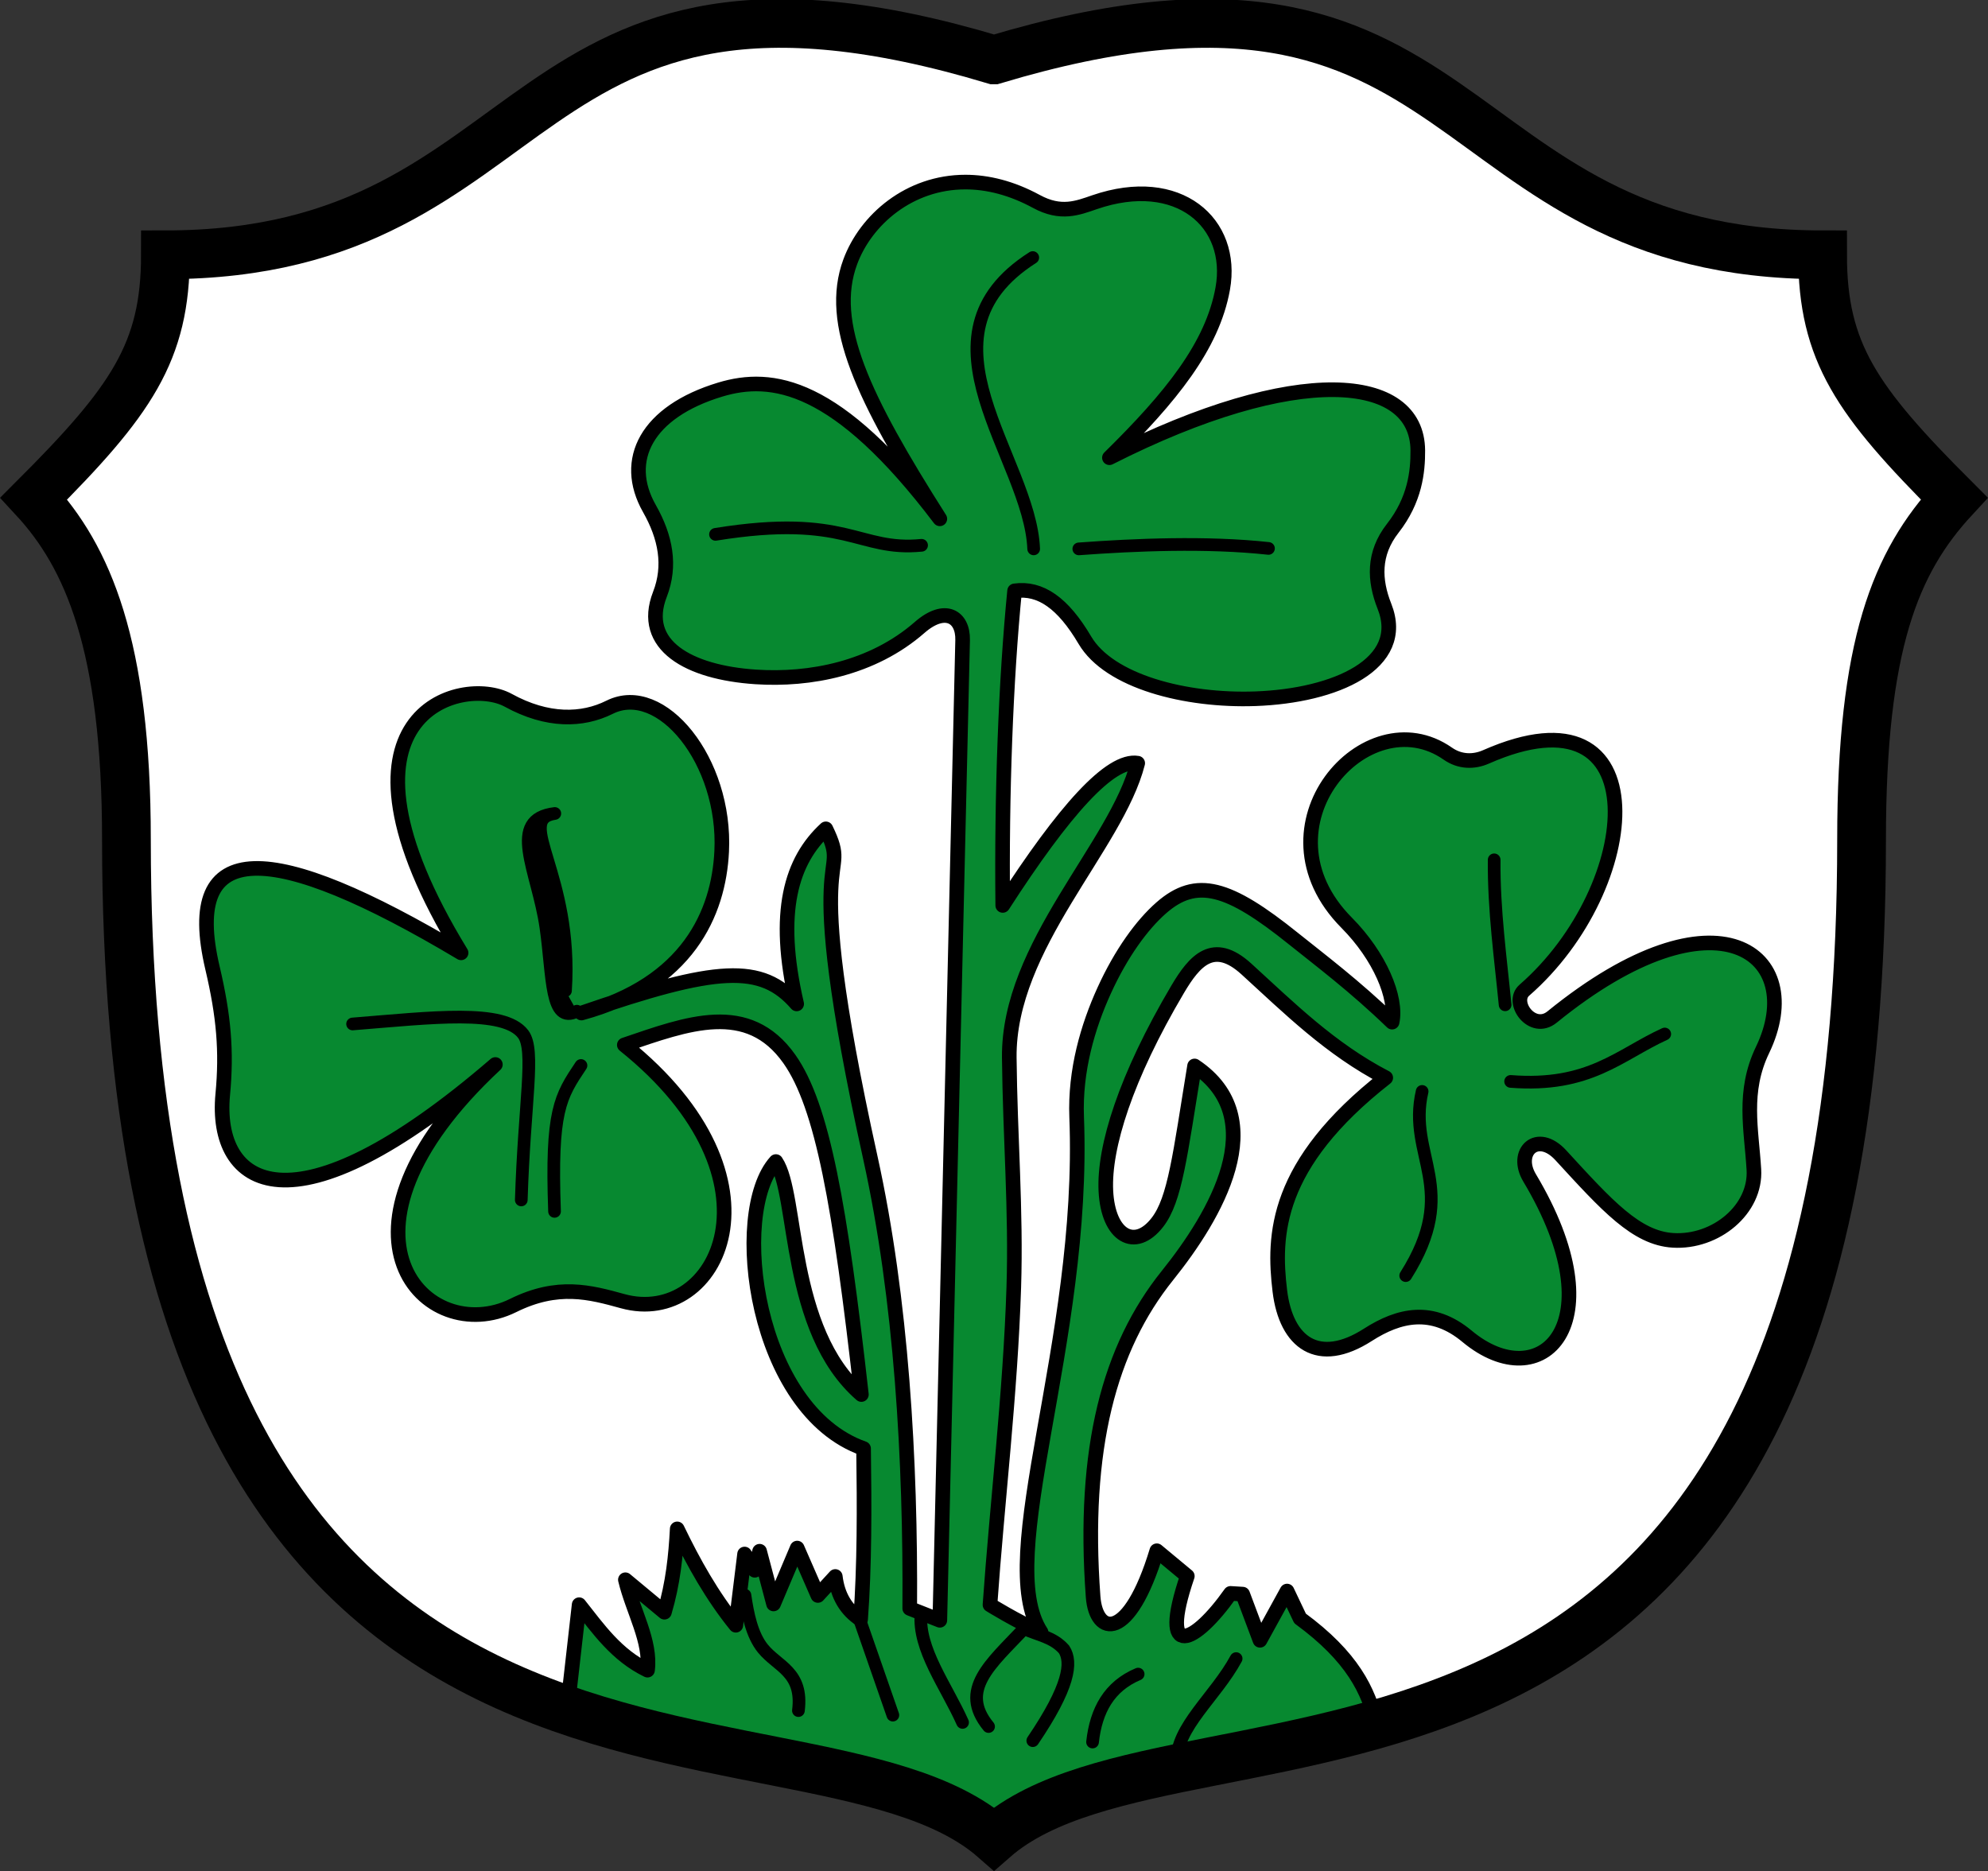 <?xml version="1.0" encoding="UTF-8"?>
<!-- Created with Inkscape (http://www.inkscape.org/) -->
<svg width="203.94mm" height="191.97mm" version="1.1" viewBox="0 0 203.94 191.97" xmlns="http://www.w3.org/2000/svg">
 <rect x="0" y="0" width="203.94" height="191.97" fill="#333333" stroke="none"/>
 <title>Wappen Freimersheim</title>
 <g transform="translate(255.43 214)">
  <path d="m-174.87-211.59c-28.196-0.268-30.46 23.735-63.585 23.735 0 10-3.5 15-13.5 25 5.504 5.951 9.5 15 9.5 35 0 110 69 85 89 102.5 20-17.5 89 7.5 89-102.5 0-20 3.471-28.482 9.5-35-10-10-13.5-15-13.5-25-40 0-35-35-85-20-8.594-2.578-15.563-3.679-21.415-3.735z" fill="#fff"/>
  <path d="m-156.39-195.32c-5.766-2e-3 -10.223 3.869-11.817 8.183-2.33 6.303 1.285 13.917 9.189 26.363-10.549-13.941-17.25-14.854-22.536-13.255-7.524 2.276-10.088 7.213-7.256 12.201 1.67 2.942 2.221 5.867 1.078 8.805-2.029 5.213 2.947 8.014 9.822 8.468 5.564 0.368 11.992-0.856 16.817-5.071 2.595-2.267 4.47-1.136 4.414 1.294l-2.338 100.56-3.087-1.216c0.105-15.105-0.839-31.732-4.042-46.251-7.495-33.968-1.75-27.934-4.564-33.729-3.525 3.24-5.189 8.502-2.993 17.96-3.601-4.148-8.155-3.865-22.077 0.936 10.907-2.98 14.07-10.257 14.384-16.568 0.462-9.278-6.211-17.444-11.498-14.803-2.79 1.394-6.377 1.497-10.402-0.716-4.725-2.597-19.871 1.303-4.832 25.912-19.398-11.579-28.698-12.026-25.501 1.559 1.154 4.902 1.472 8.533 1.051 12.963-0.897 9.44 7.051 14.976 27.966-3.066-18.645 17.379-7.076 29.129 1.817 24.727 4.6-2.277 7.893-1.371 11.253-0.445 9.764 2.69 17.381-12.495 0.159-26.289 6.466-2.199 12.676-4.576 16.931 1.443 3.394 4.801 5.204 15.012 7.389 34.422-7.648-6.629-6.467-20.501-8.771-23.901-4.753 5.232-2.144 25.521 8.995 29.442 0.084 6.031 0.103 11.997-0.305 17.536-1.485-0.975-2.359-2.439-2.597-4.411l-1.786 1.949-0.87-1.993-1.252-2.869-2.426 5.731-1.43-5.408-0.496 1.954-1.045-1.667-0.899 7.306c-2.434-3.008-4.321-6.381-6.011-9.885-0.147 2.752-0.425 5.548-1.313 8.547l-4.005-3.329c0.76 3.192 2.651 6.311 2.271 9.275-3.193-1.555-5.02-4.202-7.014-6.716l-1.227 10.831c17.4 5.989 35.158 5.631 43.79 13.184 7.875-6.891 23.348-7.195 39.214-11.743-0.761-3.416-2.456-6.936-7.822-10.864l-1.334-2.807-2.776 5.051-1.776-4.736-1.247-0.076c-3.626 5.13-7.451 7.106-4.433-1.774l-3.129-2.6c-2.845 9.391-6.239 8.757-6.535 4.714-1.117-15.244 1.688-25.56 7.628-32.955 4.891-6.089 10.847-16.107 2.781-21.495-1.5 9.201-2.004 13.702-3.804 16.034-2.309 2.991-5.075 1.417-5.296-3.228-0.213-4.478 2.025-11.642 7.364-20.672 1.741-2.945 3.672-5.164 7.053-2.081 4.384 3.998 8.607 8.207 14.293 11.158-11.376 8.906-11.553 16.177-10.863 21.868 0.647 5.336 3.962 7.757 9.028 4.506 3.208-2.059 6.6-2.834 10.179 0.15 7.572 6.312 15.442-1.153 6.417-16.251-1.598-2.673 0.805-4.933 3.2-2.322 4.747 5.174 7.741 8.501 11.51 8.729 4.387 0.265 8.54-3.174 8.296-7.263-0.245-4.116-1.177-7.983 0.887-12.267 4.716-9.792-4.591-17.199-21.591-3.381-2.013 1.636-4.291-1.488-2.844-2.75 12.173-10.61 13.912-31.808-3.932-23.939-1.279 0.564-2.701 0.52-3.921-0.333-8.37-5.852-20.162 7.487-10.375 17.352 3.398 3.425 5.194 7.698 4.663 10.194-3.813-3.691-7.441-6.411-10.13-8.572-6.649-5.344-9.944-6.318-13.559-3.147-1.972 1.73-4.103 4.645-5.849 8.48-1.674 3.676-3.01 8.204-2.823 12.995 0.905 23.188-8.611 45.249-3.653 52.826-2.526-1.123-5.238-2.807-5.238-2.807 0.732-10.422 2.093-21.655 2.442-32.565 0.253-7.922-0.381-15.408-0.463-23.575-0.114-11.522 11.005-21.677 13.175-30.201-2.789-0.483-7.565 4.853-13.845 14.593-0.125-11.433 0.312-23.087 1.216-32.272 2.645-0.376 4.963 1.248 7.207 5.056 2.499 4.243 10.338 6.264 17.483 6.011 8.246-0.291 15.597-3.581 13.254-9.477-1.06-2.667-1.183-5.41 0.845-8.002 2.295-2.932 2.587-5.828 2.574-7.995-0.05-7.872-12.431-8.984-31.635 0.748 6.304-6.199 10.559-11.451 11.622-17.336 1.221-6.764-4.541-11.833-13.14-8.88-1.76 0.605-3.459 1.291-5.976-0.076-2.563-1.392-5.019-1.986-7.276-1.986z" fill="#078930" stroke="#000" stroke-linejoin="round" stroke-width="1.5"/>
  <g fill="none" stroke="#000" stroke-linecap="round" stroke-width="1.3">
   <path d="m-195.83-104.69c-2.139 3.199-3.087 4.624-2.713 14.967"/>
   <path d="m-167.25-47.865 3.414 9.822"/>
   <path d="m-160.94-48.473c-0.348 3.628 2.588 7.439 4.256 11.179"/>
   <path d="m-149.48-35.423c3.756-5.534 4.061-8.036 3.204-9.363-1.137-1.283-2.603-1.441-4.097-2.127-3.431 3.634-6.732 6.28-3.644 10.04"/>
   <path d="m-143.35-35.283c0.354-3.241 1.708-5.721 4.677-6.969"/>
   <path d="m-134.7-33.272c-0.097-3.523 3.971-6.673 6.08-10.571"/>
   <path d="m-179.01-50.345c0.282 1.917 0.704 4.067 1.841 5.471 1.514 1.87 4.143 2.388 3.645 6.365"/>
   <path d="m-109.54-102.03c-1.55 6.694 3.987 9.936-1.684 18.896"/>
   <path d="m-84.653-107.92c-4.648 2.119-7.719 5.499-15.809 4.864"/>
   <path d="m-102.15-125.79c-0.049 5.131 0.673 10.241 1.123 14.874"/>
   <path d="m-219.26-108.95c8.143-0.65 15.509-1.58 17.497 1.038 1.266 1.668 0.122 6.987-0.191 17.016"/>
  </g>
  <path d="m-196.25-110.26c-2.748 1.409-2.452-3.519-3.181-8.613-0.831-5.808-4.085-11.084 0.916-11.672-4.167 0.62 1.89 6.264 1.096 18.18" stroke="#000" stroke-linecap="round" stroke-linejoin="round" stroke-width="1.3"/>
  <g fill="none" stroke="#000">
   <g stroke-linecap="round" stroke-width="1.3">
    <path d="m-182.03-159.18c13.552-2.189 14.602 1.765 21.141 1.123"/>
    <path d="m-144.76-157.69c5.811-0.429 13.122-0.736 19.457-0.047"/>
    <path d="m-149.39-157.69c-0.374-9.354-12.862-21.749-0.094-29.887"/>
   </g>
   <path d="m-153.46-207.86c-50-15-45 20-85 20 0 10-3.5 15-13.5 25 5.504 5.951 9.5 15 9.5 35 0 110 69 85 89 102.5 20-17.5 89 7.5 89-102.5 0-20 3.471-28.482 9.5-35-10-10-13.5-15-13.5-25-40 0-35-35-85-20z" stroke-width="5"/>
  </g>
 </g>
</svg>
